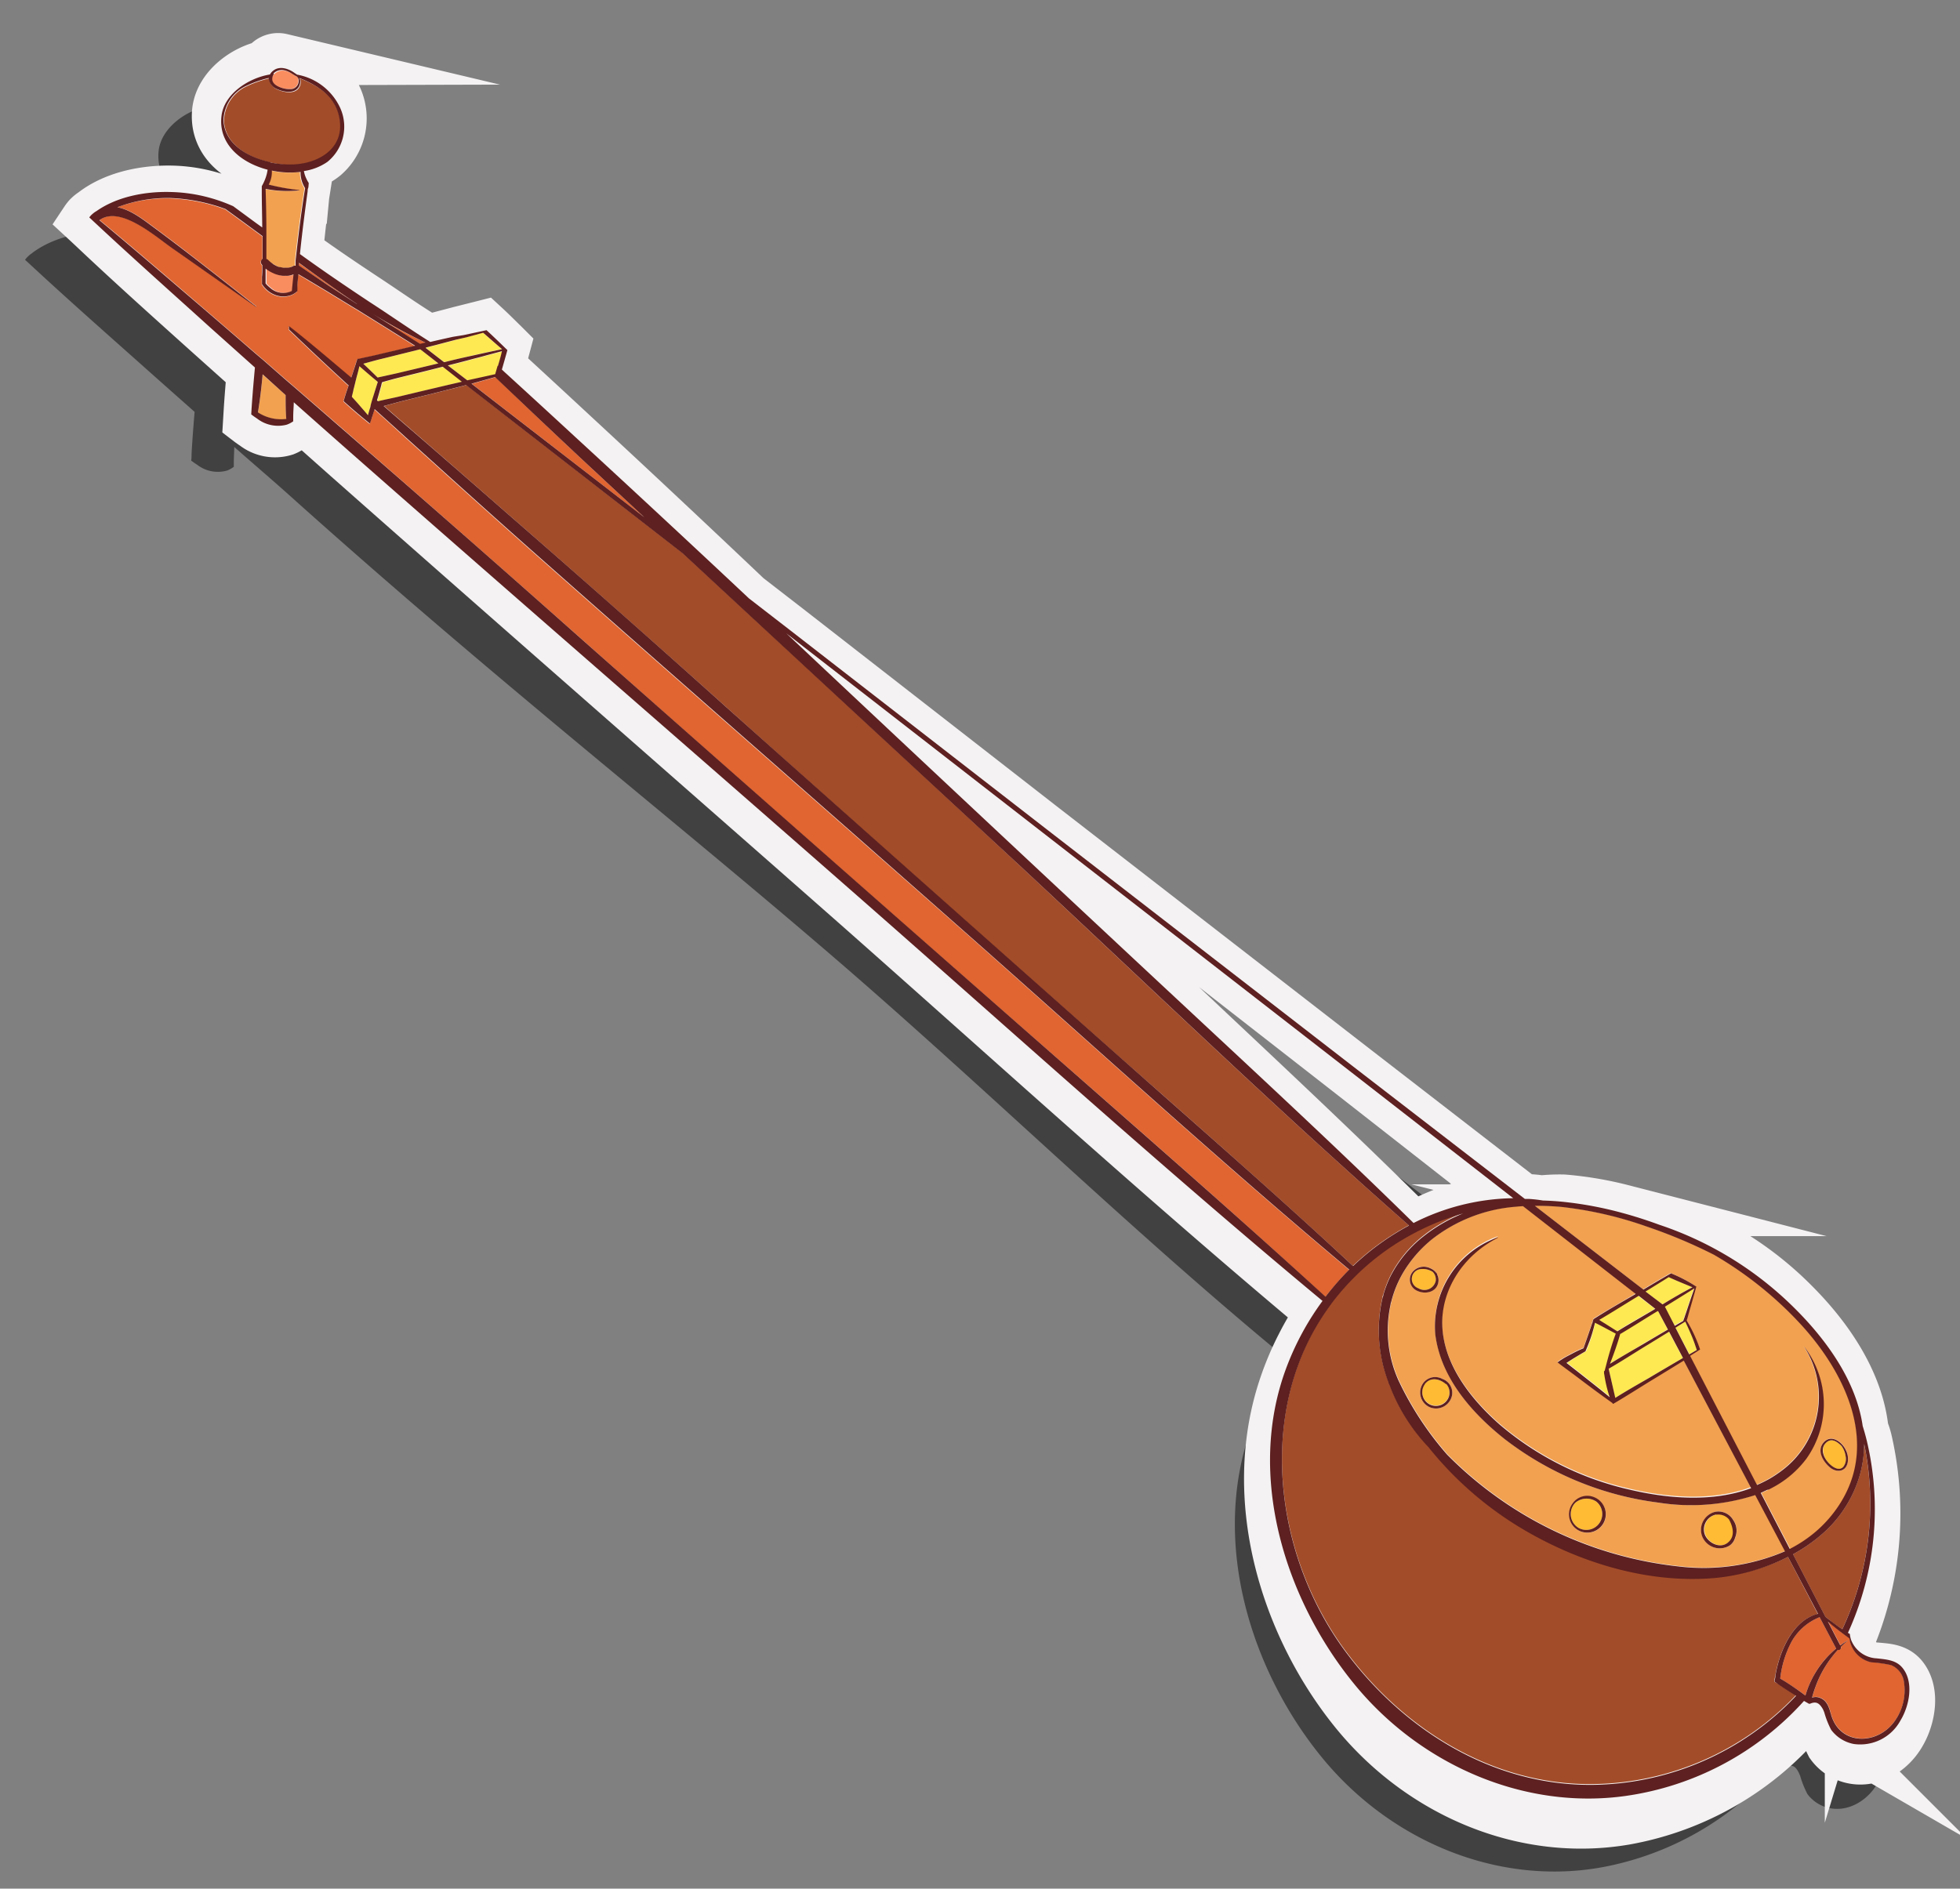 <svg id="Layer_1" data-name="Layer 1" xmlns="http://www.w3.org/2000/svg" width="302.55" height="291.6" viewBox="0 0 302.55 291.6">
  <rect x="0" y="0" width="302.55" height="291.6" fill="#808080" stroke="none"/>
  <defs>
    <style>
      .cls-1 {
        fill: #020202;
        opacity: 0.5;
      }

      .cls-2 {
        fill: #f7f2f0;
        stroke: #f4f2f3;
        stroke-miterlimit: 10;
        stroke-width: 8px;
      }

      .cls-3 {
        fill: #fcd6c5;
      }

      .cls-4 {
        fill: #ffbb34;
      }

      .cls-5 {
        fill: #f2a150;
      }

      .cls-6 {
        fill: #ffe952;
      }

      .cls-7 {
        fill: #fa8d5f;
      }

      .cls-8 {
        fill: #a34c29;
      }

      .cls-9 {
        fill: #e06531;
      }

      .cls-10 {
        fill: #5e2020;
      }
    </style>
  </defs>
  <g>
    <path class="cls-1" d="M290.08,266.73c-1-1.24-2.54-1.28-4-1.42a4.46,4.46,0,0,1-4.05-2.93l.05-.17a.31.31,0,0,0,0-.18,6,6,0,0,0-.32-.75h0l.51.1h0l-.61-.2a49.42,49.42,0,0,0,2.8-30.66,11.74,11.74,0,0,0-1-2.81l.21.05c-1.07-7.25-5.85-13.86-10.88-18.82a53.07,53.07,0,0,0-21.24-12.85c-1.88-.67-3.79-1.26-5.75-1.75a56.15,56.15,0,0,0-9.14-1.57,29.26,29.26,0,0,0-3.42.11l-.14,0a18.65,18.65,0,0,0-2.24-.21h-.61l-27.18-20.74-49-37.49L114.21,103.8l-6.36-4.87Q94.2,86.18,80.41,73.59,75,68.66,69.61,63.75l-.32-.29L68.8,63c.25-.89.5-1.79.73-2.7l.12-.45s0,0,0,0l-.23-.23-.32-.31h0c-.9-.88-1.8-1.75-2.73-2.6h0l-.6.15a1.83,1.83,0,0,0-.25.06l-2.75.67L61.11,58l-3.57.91-.25-.15-.12,0-.78.2-.55-.34L51.65,56,48.91,54.3a79.67,79.67,0,0,0,8,4.21c-3-1.86-5.94-3.87-8.9-5.8-3.72-2.42-7.41-4.9-11-7.48.26-2.82.58-5.63.92-8.44,0-.06,0-.11,0-.16.11-.8.23-1.61.35-2.41h0l-.17-.27h0c0-.23-.09-.48-.12-.68l-.07-.14a4.08,4.08,0,0,1-.34-.94h0a3,3,0,0,1-.06-.32h0a8.48,8.48,0,0,0,3.61-1.6,7.48,7.48,0,0,0,2-8.7,9,9,0,0,0-6.41-5.15l0,.05a.85.85,0,0,1,.1.28,1.36,1.36,0,0,1-1,1.55,4,4,0,0,1-2.29-.4,1.17,1.17,0,0,1-.51-1.93,1.8,1.8,0,0,1,1.36-.59,2.14,2.14,0,0,0-1.91.46,1.85,1.85,0,0,0-.43.58c-3.36.63-7.15,3.35-7.55,6.85-.5,4.53,3.11,7.48,7.3,8.48a6.53,6.53,0,0,1-.42,1.66,5.55,5.55,0,0,1-.24.56c-.07.16-.15.31-.23.46s0,.2,0,.3,0,.39,0,.59c.05,1.92.09,3.83.12,5.74h0l-4.62-3.3h0a25.69,25.69,0,0,0-3.79-1.3,24.28,24.28,0,0,0-5.9-.75c-4.19-.05-8.62,1-11.74,3.35H5a3.59,3.59,0,0,0-.68.54.77.77,0,0,0-.18.18h0a2.24,2.24,0,0,0-.27.34l.27.24.78.72c5.91,5.48,12,10.84,18,16.19q3.55,3.16,7.12,6.32c-.18,2.17-.35,4.34-.47,6.52,0,.34,0,.67-.06,1,.3.23.61.45.93.65a5.2,5.2,0,0,0,4.65.88,4.15,4.15,0,0,0,1-.57c0-.22,0-.44,0-.65,0-.8.06-1.6.07-2.41,2.93,2.59,5.91,5.12,8.82,7.74,30.52,27.38,56.58,47.82,81.42,69.08,24.61,21,47.2,43.36,72.26,64a44.19,44.19,0,0,0-3.12,5.18,43.33,43.33,0,0,0-2.45,5.66c-6.26,17.56.08,37.39,11,50.72,10.49,12.81,26.86,19.67,42.7,17a46.93,46.93,0,0,0,27.87-16l.78.43h0s0,0,0,0a.2.2,0,0,0,.15,0l.06,0a2,2,0,0,1,.61-.2c.64-.07,1.06.39,1.39,1.05.08.17.16.34.23.53A15.08,15.08,0,0,0,279,277a5.68,5.68,0,0,0,3.58,2.2c2.95.52,5.85-1.35,7.29-3.95C291.21,272.84,292,269,290.08,266.73ZM33,46.29l-.53-.44-.06,0-.06,0h0s0,0,.06,0l.06,0,.53.43.13.1Zm1.87.88a1.43,1.43,0,0,1-.28-.07L34.28,47,34,46.91a5.52,5.52,0,0,1-.54-.28l-.25-.17.25.16a5.52,5.52,0,0,0,.54.28l.27.12.28.08.28.06.28,0A1.32,1.32,0,0,1,34.84,47.17Zm.83,0h0l.26-.06A1.1,1.1,0,0,1,35.67,47.17Zm1.14-.4h-.2l.2,0ZM42,49.85c-1.58-1-3.16-2-4.73-3.09,0-.15,0-.3,0-.45,3,2.16,6,4.35,9.14,6.39Zm171.12,147-.18-.17c-10.19-10-20.65-19.68-31.12-29.39Q148,136,114.4,104.49l-.35-.33,39.86,30.67,48.87,37.61,25.89,20A35.61,35.61,0,0,0,213.07,196.8Z"/>
    <path class="cls-2" d="M293.62,259c-1-1.23-2.49-1.26-3.94-1.4a4.35,4.35,0,0,1-4-2.9l0-.18a.31.31,0,0,0,0-.18,6.92,6.92,0,0,0-.31-.74h0l.5.1h0l-.6-.2a50.22,50.22,0,0,0,2.9-30.64,11.73,11.73,0,0,0-.95-2.8c.19,0,.22.06.22,0-1-7.23-5.69-13.82-10.62-18.74a51.24,51.24,0,0,0-20.82-12.74q-2.76-1-5.64-1.72a54.17,54.17,0,0,0-9-1.52,26.78,26.78,0,0,0-3.36.13l-.14,0a18.17,18.17,0,0,0-2.2-.2h-.6l-26.62-20.59-48-37.21L121.49,97.14l-6.24-4.83Q101.89,79.63,88.4,67.13q-5.28-4.9-10.58-9.78l-.31-.28c-.16-.15-.31-.3-.48-.44.25-.9.5-1.8.73-2.71l.12-.45s0,0,0,0l-.22-.22-.32-.31h0c-.88-.87-1.76-1.74-2.67-2.58h0l-.59.15-.24.06-2.71.68-1.63.43c-1.18.31-2.35.61-3.52.93-.08,0-.16-.09-.24-.15l-.13,0-.76.21-.54-.34L60.2,49.72,57.51,48a75.12,75.12,0,0,0,7.88,4.17c-3-1.84-5.82-3.83-8.72-5.75C53,44,49.4,41.57,45.86,39c.27-2.81.59-5.62.94-8.44a.77.77,0,0,0,0-.15L47.18,28h0L47,27.73h0c0-.23-.08-.48-.11-.67a1,1,0,0,1-.07-.15A4.48,4.48,0,0,1,46.5,26h0l-.06-.32h0A8.43,8.43,0,0,0,50,24a7.59,7.59,0,0,0,2-8.69,8.81,8.81,0,0,0-6.28-5.12l0,.05a1.15,1.15,0,0,1,.09.28,1.37,1.37,0,0,1-1,1.55,3.72,3.72,0,0,1-2.24-.39,1.22,1.22,0,0,1-.8-1.34,1.25,1.25,0,0,1,.3-.58,1.81,1.81,0,0,1,1.34-.6,2.09,2.09,0,0,0-1.88.48,1.82,1.82,0,0,0-.42.57c-3.31.65-7,3.38-7.45,6.88-.52,4.52,3,7.45,7.13,8.43a6.71,6.71,0,0,1-.42,1.67c-.07.18-.15.38-.24.56s-.15.3-.23.46,0,.19,0,.29,0,.4,0,.6c0,1.91.07,3.82.08,5.73h0l-4.53-3.27s0,0,0,0a23.7,23.7,0,0,0-3.72-1.28A23.37,23.37,0,0,0,26,29.56c-4.13,0-8.49,1-11.56,3.4h0a4,4,0,0,0-.68.54,1.45,1.45,0,0,0-.17.18s0,0,0,0h0c-.09.11-.18.22-.26.34l.26.24.77.72C20.14,40.45,26.07,45.77,32,51.1l7,6.27c-.19,2.17-.37,4.34-.5,6.52l-.06,1c.3.23.61.45.92.65a5,5,0,0,0,4.56.85,4,4,0,0,0,1-.57c0-.22,0-.43,0-.65,0-.8.06-1.6.09-2.41q4.29,3.85,8.62,7.69c26.09,23.08,52.32,46,78.43,69,23.92,21.13,47.5,42.65,72,63.15a43.18,43.18,0,0,0-3.09,5.18,45.31,45.31,0,0,0-2.44,5.66c-6.23,17.58-.1,37.34,10.58,50.61,10.25,12.74,26.32,19.52,41.9,16.77a46.53,46.53,0,0,0,27.48-16.08l.76.44h0l0,0a.16.16,0,0,0,.15,0l.06,0a1.84,1.84,0,0,1,.6-.2c.63-.07,1,.38,1.36,1,.08.17.15.34.22.53a14.76,14.76,0,0,0,1.07,2.76,5.45,5.45,0,0,0,3.5,2.18c2.9.51,5.76-1.38,7.18-4C294.71,265.14,295.45,261.29,293.62,259ZM41.88,40.09l-.52-.44,0,0-.06,0h0l.06,0,.06,0,.51.43.13.09Zm1.84.87a2.8,2.8,0,0,1-.28-.06l-.27-.09-.27-.11c-.18-.07-.35-.19-.53-.27l-.24-.17.24.16c.18.09.35.21.53.28l.27.11.27.08a1.4,1.4,0,0,0,.28.06L44,41Zm.81,0h-.07l.07,0,.26-.05Zm1.12-.41-.19,0h0l.2,0Zm5,3.06c-1.54-1-3.1-2-4.63-3.07l0-.45c3,2.15,5.92,4.31,8.95,6.34Zm167.55,146-.17-.17c-10-9.94-20.22-19.57-30.47-29.21q-33-31.09-65.94-62.36l-.34-.32,39,30.44,47.88,37.33,25.35,19.84A34.64,34.64,0,0,0,218.24,189.57Z"/>
    <g>
      <path class="cls-3" d="M37.9,39.35l-.53-.44-.06,0-.06,0h0s0,0,.06,0l.06,0,.53.44.12.09A.94.94,0,0,1,37.9,39.35Zm1.85.9a1.64,1.64,0,0,1-.28-.07l-.27-.08L38.93,40a4,4,0,0,1-.54-.29l-.25-.17.25.17a5.52,5.52,0,0,0,.54.28l.27.12.28.09a1.27,1.27,0,0,0,.28.06,1.17,1.17,0,0,0,.27,0Zm.83,0h0l.27-.05Zm1.14-.36h0ZM46.83,43c-1.56-1-3.14-2.07-4.69-3.12l0-.44c3,2.18,6,4.37,9.07,6.43Z"/>
      <g>
        <path class="cls-4" d="M221.15,196.37a2.82,2.82,0,0,0-2.09-.38,1.53,1.53,0,0,0-.11,2.92,1.79,1.79,0,0,0,2.67-1.13A1.65,1.65,0,0,0,221.15,196.37Z"/>
        <path class="cls-4" d="M223.25,213.66a.11.11,0,0,1-.08,0c-1-.79-2.36-1.07-3.22,0a2.11,2.11,0,1,0,3.72,1.87A2,2,0,0,0,223.25,213.66Z"/>
        <path class="cls-4" d="M246.41,231.84a2.71,2.71,0,0,0-3.22.16,2.5,2.5,0,0,0,.47,3.9,2.46,2.46,0,0,0,2.75-4.06Z"/>
        <path class="cls-4" d="M284.88,224.77a3.45,3.45,0,0,0-.62-1.52c-.7-.69-1.59-1.31-2.43-.45s-.26,2.38.53,3.17c.52.54,1.49,1.21,2.16.52A2,2,0,0,0,284.88,224.77Z"/>
        <path class="cls-4" d="M264.91,233.84a2.35,2.35,0,0,0-1.68,3.07c.48,1.3,2.28,2.25,3.51,1.27s.86-2.44.22-3.61A2.15,2.15,0,0,0,264.91,233.84Z"/>
      </g>
      <g>
        <path class="cls-5" d="M278.06,204.5a57.43,57.43,0,0,0-13.46-10.8,79,79,0,0,0-10.33-4.34,59,59,0,0,0-12.84-3,41.12,41.12,0,0,0-4.57-.22l16.75,12.93c1.19-.71,2.38-1.42,3.57-2.11l.69-.4.36.15a22.77,22.77,0,0,1,3.35,1.77l0,0a1.37,1.37,0,0,1,.2.13v0a2.5,2.5,0,0,0-.07.26c-.28,1-.56,2-.85,3-.16.53-.3,1.08-.46,1.63,0,.13-.07.25-.1.37h0a22,22,0,0,1,2,4.27l.06.18-.43.28-1.11.7,10.33,19.94c.32-.14.63-.28.93-.43l.3-.15.11-.06.42-.22a18.75,18.75,0,0,0,2.34-1.57,14.22,14.22,0,0,0,3.12-19s0,0,0,0a14.52,14.52,0,0,1,.38,17.4,15.72,15.72,0,0,1-5.3,4.48l-.29.15L273,230l-.11.05-1,.47,4.48,8.65a20.62,20.62,0,0,0,4-2.66,19.3,19.3,0,0,0,4.1-4.9C289.9,222.22,284.61,211.66,278.06,204.5Zm4.23,21.9c-1-.93-1.86-2.67-.68-3.83s2.83.14,3.35,1.33c0,0,0,0,0,0a3,3,0,0,1,.27,1.83C284.92,227.44,283.33,227.37,282.29,226.4Z"/>
        <path class="cls-5" d="M256,232a48.85,48.85,0,0,1-23.73-9.83c-5.51-4.38-9.91-9.79-10.7-16.18a14.58,14.58,0,0,1,9.57-15.09c.06,0,.11,0,0,.07-5.53,2.84-8.68,8.19-8.55,13.39.15,5.9,4.13,11.27,8.87,15.44a46.78,46.78,0,0,0,19.89,10c6.09,1.46,13,2,18.92-.19L259.9,210q-2.43,1.53-4.9,3c-1.85,1.13-3.7,2.32-5.59,3.44h0a0,0,0,0,0,0,0l-.4.23-.07,0-.05-.12-.36-.26c-1.84-1.28-3.63-2.63-5.41-4l-2-1.48-.71-.54c.22-.17.46-.33.7-.48.48-.3,1-.56,1.45-.81a20.17,20.17,0,0,1,1.87-.89c.43-1.26.88-2.51,1.3-3.77,0-.11.07-.23.11-.35l.12-.37.32-.21.09-.05c2-1.22,4-2.35,5.92-3.52l.19-.12-17.36-13.52c-.41,0-.81.05-1.22.09a23.91,23.91,0,0,0-13,5.17l-.38.33a19.2,19.2,0,0,0-3,3.32,16.93,16.93,0,0,0-2.72,5.86c0,.14-.06.27-.1.41a18.8,18.8,0,0,0,1.26,11.8,49.45,49.45,0,0,0,7.46,11.36,59.29,59.29,0,0,0,35.77,17.28,32,32,0,0,0,16.39-2.34l-4.59-8.68A32.27,32.27,0,0,1,256,232ZM218.81,199.3a1.88,1.88,0,0,1-.7-3,2.23,2.23,0,0,1,2.69-.49,2.17,2.17,0,0,1,.78.55,2.26,2.26,0,0,1,.25.29s0,.05,0,.07a1.89,1.89,0,0,1,.2,1.17C221.81,199.46,220.08,199.88,218.81,199.3Zm1.84,17.95a2.49,2.49,0,0,1-.94-3.73,2.3,2.3,0,0,1,2.95-.61,2.27,2.27,0,0,1,1.49,2.47A2.52,2.52,0,0,1,220.65,217.25Zm23.09,19.08a2.82,2.82,0,0,1-1-4.11,2.75,2.75,0,0,1,3.34-1,2.83,2.83,0,0,1,1.75,3.17A2.86,2.86,0,0,1,243.74,236.33Zm24.11,1.09a2.15,2.15,0,0,1-.83,1.2,2.92,2.92,0,0,1-4.29-1.52,2.87,2.87,0,0,1,1.95-3.65,2.62,2.62,0,0,1,2.9,1.28A2.8,2.8,0,0,1,267.85,237.42Z"/>
      </g>
      <g>
        <path class="cls-6" d="M261.19,206.35c-.3-.72-.62-1.43-.95-2.13a1.14,1.14,0,0,0-.1-.19l-.5.31-1,.63,2.13,4.12,1.17-.68C261.7,207.72,261.47,207,261.19,206.35Z"/>
        <path class="cls-6" d="M259.78,203.91c.05-.13.08-.25.12-.36s.05-.15.08-.22c.18-.52.36-1,.52-1.54q.48-1.46,1-2.91-2.26,1.44-4.55,2.83l0,0,1.51,2.92Z"/>
        <path class="cls-6" d="M261.21,198.72c-1.22-.51-2.46-1-3.66-1.56-1.19.75-2.38,1.48-3.58,2.22l2.64,2Q258.9,200,261.21,198.72Z"/>
        <path class="cls-6" d="M247.67,211.92l0-.22.1-.06c.06-.24.12-.49.19-.73l.15-.59h0c.35-1.32.74-2.64,1.19-3.92l.18-.5-.21-.11-1.88-1c-.37-.2-.76-.39-1.15-.59a22.93,22.93,0,0,1-1.09,3.69c-.1.24-.2.49-.31.73l-.67.39-1,.6c-.41.25-.83.52-1.26.8l2.12,1.66,1,.79.19.15c1.13.89,2.26,1.78,3.37,2.7a19.73,19.73,0,0,1-.81-3.33C247.72,212.24,247.69,212.08,247.67,211.92Z"/>
        <path class="cls-6" d="M249.59,205.54l0,0,.66-.41c1.57-1,3.17-1.86,4.74-2.79l.46-.28-2.61-2-.1.06c-2,1.21-4,2.49-6,3.66.29.19.58.38.87.55Z"/>
        <path class="cls-6" d="M255.86,202.38l-.37.22c-1.78,1.08-3.55,2.22-5.35,3.29l-.07,0-.07.25c-.43,1.48-1,2.95-1.52,4.39,1.71-1,3.47-2,5.18-3.07,1.26-.75,2.51-1.49,3.77-2.22l-1.5-2.85Z"/>
        <path class="cls-6" d="M254.14,207.74c-1.94,1.18-3.86,2.42-5.83,3.57.34,1.51.69,3,1,4.52,1.73-1.06,3.5-2.06,5.23-3.09s3.48-2.06,5.22-3.07l-2.14-4.06C256.45,206.32,255.3,207,254.14,207.74Z"/>
        <path class="cls-6" d="M58.23,59.25l.09-.28-.35-.3-.29-.24c-.74-.62-1.47-1.25-2.2-1.89-.11.46-.23.92-.35,1.38s-.17.69-.26,1l-.09.38c0,.18-.08.35-.13.53s-.06.28-.1.43l-.24,1,.35.39c.34.37.67.74,1,1.13l.47.54c.23.26.45.53.67.79.08-.31.17-.62.26-.93,0-.16.09-.32.13-.49s.09-.31.13-.47.18-.62.28-.92C57.8,60.61,58,59.93,58.23,59.25Z"/>
        <path class="cls-6" d="M75.12,54.91c-.57.16-1.13.31-1.7.45-1.41.38-2.81.75-4.23,1.1l3,2.3,3.91-.86.4-.09c.12-.43.25-.87.38-1.31.22-.75.45-1.49.68-2.24Z"/>
        <path class="cls-6" d="M68.65,55.88c1.42-.34,2.86-.66,4.29-1l1.75-.39,2.78-.6h0c-1-.83-2-1.67-2.92-2.53l-2.58.7-1.59.42-3.2.84-.32.08-1,.26-.2,0,2.83,2.19Z"/>
        <path class="cls-6" d="M67.67,56.11l-2.4-1.87-.41-.31L60,55.14l-.44.11-.7.17c-.92.22-1.84.49-2.77.74.75.7,1.48,1.41,2.21,2.13l.26-.06.7-.15,2.07-.46Z"/>
        <path class="cls-6" d="M68.38,56.66c-2.19.56-4.38,1.1-6.58,1.64-.91.22-1.83.48-2.76.74h0c0,.13-.07.26-.1.39-.22.8-.44,1.6-.68,2.39a.93.93,0,0,1,.15.13c1.21-.29,2.44-.52,3.62-.81,2.44-.59,4.88-1.16,7.33-1.74l2-.46-2.54-2Z"/>
      </g>
      <g>
        <path class="cls-7" d="M42.78,13.27a3.94,3.94,0,0,0,2.25.45,1.29,1.29,0,0,0,1-1.47A1,1,0,0,0,46,12l-.05-.09a8.61,8.61,0,0,1-.83-.49,3.64,3.64,0,0,0-1.13-.48,1.8,1.8,0,0,0-1.65.5A1.15,1.15,0,0,0,42,12C41.89,12.42,42.09,12.91,42.78,13.27Z"/>
        <path class="cls-8" d="M46.52,25.34l.38-.06c3.21-.61,6.06-2.69,5.64-6.45s-3.18-5.5-6.23-6.71a1.57,1.57,0,0,1-.06,1.27c-.64,1.25-2.4.89-3.43.43a2,2,0,0,1-1.26-1.71,17.32,17.32,0,0,0-3.71,1.33,6,6,0,0,0-3.27,5.3c.24,3.49,3.51,5.43,6.75,6.25l.43.1a15.39,15.39,0,0,0,2.57.36A10.76,10.76,0,0,0,46.52,25.34Z"/>
        <path class="cls-5" d="M42,40.64l.24.17c.18.09.35.21.53.28l.27.11.27.09.28.06a1.26,1.26,0,0,0,.27,0,2.62,2.62,0,0,0,.28,0,2.28,2.28,0,0,0,.26,0,3,3,0,0,0,.52-.13l.23-.11.11-.06.07,0h.2c0-.16,0-.32,0-.47l0-.35.15-1.33c.37-3.29.79-6.56,1.32-9.83a4.45,4.45,0,0,1-.7-2.51,13.59,13.59,0,0,1-4.44-.2,4.09,4.09,0,0,1-.48,2.16,32.62,32.62,0,0,0,4.72.84s0,.05,0,.05a17.11,17.11,0,0,1-5.2-.23h0c.09,2.12.13,4.24.14,6.36v1c0,.14,0,.28,0,.43,0,1,0,2,0,3l.12.08.52.43Z"/>
        <path class="cls-7" d="M45.39,42.38h0a3.16,3.16,0,0,1-.79.2,2.83,2.83,0,0,1-.41,0,2.67,2.67,0,0,1-.4,0,2.63,2.63,0,0,1-.39-.06,2.33,2.33,0,0,1-.38-.08l-.38-.12-.35-.15a6,6,0,0,1-.66-.35l-.32-.22-.17-.12,0,2.29a5,5,0,0,0,.7.67,3,3,0,0,0,3.35.48C45.21,44.1,45.3,43.24,45.39,42.38Z"/>
        <path class="cls-5" d="M44.09,61l-3.55-3.16c-.17,2-.4,3.93-.72,5.88a6.48,6.48,0,0,0,4.37,1C44.12,63.41,44.09,62.18,44.09,61Z"/>
      </g>
      <g>
        <path class="cls-9" d="M50.77,44.11l4.36,2.83c-3-2-6-4.19-9-6.33,0,.14,0,.29,0,.43Z"/>
        <path class="cls-9" d="M64.39,52.84l.54.34.76-.18.21,0a81.69,81.69,0,0,1-8.31-4.42l2.69,1.71Z"/>
        <path class="cls-9" d="M91.5,72.47C86.62,67.93,81.78,63.33,77,58.73l-.49-.47-.11,0-3.57,1,26.7,20.67Z"/>
        <path class="cls-8" d="M105.42,85.43,72,59.45l-.48.13-2,.51c-2.34.59-4.67,1.17-7,1.74-1.07.26-2.15.58-3.24.86l2.24,1.94Q70,72,78.52,79.47q16.91,14.76,33.62,29.74,33.49,30.08,67.3,59.82c9.88,8.73,19.75,17.45,29.39,26.42l0,0a39.25,39.25,0,0,1,8.64-6.26c-20.4-17.93-40-36.82-59.83-55.33Q131.59,109.62,105.42,85.43Z"/>
        <path class="cls-9" d="M81.29,84.39c-6.24-5.54-12.42-11.13-18.61-16.72-1.62-1.48-3.26-3-4.89-4.43-.11.36-.23.72-.35,1.08,0,.14-.09.27-.13.41s-.16.49-.25.74l-.5-.41c-.91-.74-1.81-1.5-2.68-2.27h0L53,62c.15-.54.32-1.09.5-1.62l.28-.81c-2.77-2.54-5.52-5.1-8.22-7.7l-1-.95c0-.17,0-.35,0-.52l1,.77c2.13,1.72,4.24,3.48,6.34,5.26l.57.48,1.71,1.45c.07-.22.15-.43.22-.65.13-.41.27-.82.4-1.22.05-.15.09-.3.14-.44s.13-.39.19-.59l.16,0,.51-.11h0c.86-.19,1.73-.36,2.57-.57l1.48-.35.35-.08,3.85-.91-4.13-2.58c-1.6-1-3.21-2-4.82-3l-.39-.23-4.44-2.71c-1.42-.84-2.83-1.7-4.25-2.53-.05.68-.11,1.37-.15,2,0,.21,0,.41,0,.61a2.88,2.88,0,0,1-.76.53,3.42,3.42,0,0,1-2.07.24,4,4,0,0,1-1.93-1,4.78,4.78,0,0,1-.71-.84v0c0-.37,0-.74,0-1.12,0-.6.05-1.21.06-1.82h0a.61.61,0,0,1-.08-.87.58.58,0,0,1,.12-.1c0-1.17,0-2.33,0-3.5-1.91-1.4-3.81-2.8-5.73-4.19h0a27.59,27.59,0,0,0-8.62-1.7A21.91,21.91,0,0,0,18.11,32c1.9.31,3.66,1.62,5.14,2.7,5.52,4.06,10.91,8.34,16.3,12.58.05,0,0,.1,0,.07-4.32-3-8.55-6-12.85-9-2.58-1.79-8.12-6.75-11.32-4.38,5.25,4.34,10.41,8.79,15.55,13.21q4.32,3.72,8.63,7.45l1.18,1,3.42,3,1.28,1.1,5.25,4.56,1.65,1.44.15.13Q71.11,82.11,89.59,98.51q38.84,34.51,78,68.74c12.44,10.92,24.87,21.82,37,33a41.91,41.91,0,0,1,3.66-4.19c-20.19-16.91-39.62-34.72-59.35-52.15C126.39,124.05,103.77,104.3,81.29,84.39Z"/>
        <path class="cls-9" d="M293.92,259.67a3.26,3.26,0,0,0-2-2.61,19.6,19.6,0,0,0-3.06-.43,4.35,4.35,0,0,1-3.36-3.69h0c-.14-.1-.28-.19-.41-.3-.31-.22-.6-.44-.88-.66l-.43-.32c-.55-.43-1.09-.87-1.61-1.33l1.92,3.7.49-.36.7-.44a0,0,0,0,1,0,0c-.32.27-.62.55-.91.83l-.19.19a.39.39,0,0,1-.18.45.39.39,0,0,1-.28,0c-.32.35-.62.71-.9,1.07l-.13.17a16.73,16.73,0,0,0-2.44,4.51h0c-.2.53-.37,1.08-.52,1.64a1.65,1.65,0,0,1,1.14,0c1.14.36,1.49,1.47,1.76,2.5,0,.06,0,.11.05.16a1.39,1.39,0,0,0,.06.19c1.49,4.59,7.19,4.45,9.79.71A8.2,8.2,0,0,0,293.92,259.67Z"/>
        <path class="cls-9" d="M282.48,255.39l.16-.15c.26-.25.52-.49.79-.72l-2.55-4.84-.2.08a8.61,8.61,0,0,0-4.05,3.56,15.73,15.73,0,0,0-1.83,5.84c1,.62,2.05,1.3,3.05,2l.84.62a14.18,14.18,0,0,1,1.44-3.35,14.61,14.61,0,0,1,1.62-2.27C282,255.9,282.23,255.64,282.48,255.39Z"/>
      </g>
      <g>
        <path class="cls-8" d="M287.75,222.94a17.77,17.77,0,0,1-.83,5.33,19.06,19.06,0,0,1-6.06,8.92,24.54,24.54,0,0,1-4.09,2.78l5,9.66.56.45c.66.52,1.34,1,2.05,1.47A45.71,45.71,0,0,0,287.75,222.94Z"/>
        <path class="cls-8" d="M273.89,259.66c0-.31.09-.62.14-.94.69-4,2.8-8.51,6.47-9.5l.12,0L276,240.38a31.55,31.55,0,0,1-11.16,3.13c-9.83.89-19.89-2-28.43-6.76a53.88,53.88,0,0,1-15.93-13.45,28.46,28.46,0,0,1-5.36-8c-.21-.48-.41-1-.59-1.46l-.21-.44s0-.06,0-.08a22.27,22.27,0,0,1-.92-13c0-.17.09-.35.14-.52a16.77,16.77,0,0,1,1.17-3,18.68,18.68,0,0,1,4.86-5.9l.46-.36a24.85,24.85,0,0,1,5.82-3.31,38.57,38.57,0,0,0-6.59,2.56c-.2.09-.41.2-.61.31a38.17,38.17,0,0,0-8.78,6.2c-.2.18-.39.37-.58.56a38.46,38.46,0,0,0-3.71,4.23l-.36.5a38,38,0,0,0-2.93,4.75c-7.87,15.28-4.6,34.85,5.18,48.24,9.17,12.54,23.05,21,38.26,20.88a43.92,43.92,0,0,0,31.49-13.72q-1.34-.8-2.61-1.68Z"/>
      </g>
      <g>
        <path class="cls-10" d="M282.29,226.4c1,1,2.63,1,2.93-.63a3,3,0,0,0-.27-1.83s0,0,0,0c-.52-1.19-2.15-2.52-3.35-1.33S281.28,225.47,282.29,226.4Zm-.46-3.6c.84-.86,1.73-.24,2.43.45a3.45,3.45,0,0,1,.62,1.52,2,2,0,0,1-.36,1.72c-.67.69-1.64,0-2.16-.52C281.57,225.18,280.88,223.76,281.83,222.8Z"/>
        <path class="cls-10" d="M267,238.62a2.15,2.15,0,0,0,.83-1.2,2.8,2.8,0,0,0-.27-2.69,2.62,2.62,0,0,0-2.9-1.28,2.87,2.87,0,0,0-1.95,3.65A2.92,2.92,0,0,0,267,238.62Zm.73-2.75a.13.13,0,0,1,0,.06s0,0,0-.06Zm-2.84-2a2.15,2.15,0,0,1,2,.73c.64,1.17,1,2.66-.22,3.61s-3,0-3.51-1.27A2.35,2.35,0,0,1,264.91,233.84Z"/>
        <path class="cls-10" d="M243.74,236.33a2.86,2.86,0,0,0,4.08-2,2.83,2.83,0,0,0-1.75-3.17,2.75,2.75,0,0,0-3.34,1A2.82,2.82,0,0,0,243.74,236.33Zm-.55-4.33a2.71,2.71,0,0,1,3.22-.16,2.46,2.46,0,0,1-2.75,4.06A2.5,2.5,0,0,1,243.19,232Z"/>
        <path class="cls-10" d="M293.66,257.5c-1-1.21-2.49-1.28-3.94-1.45a4.46,4.46,0,0,1-4-2.9h0l-.06-.21a6.45,6.45,0,0,1-.12-.66h0l-.15-.09h0l-.14-.08a45.88,45.88,0,0,0,3-29.29q-.31-1.34-.72-2.64h0v0c-1-7-5.67-13.41-10.59-18.27a53.62,53.62,0,0,0-20.81-12.81c-1.85-.68-3.73-1.29-5.65-1.81a56.91,56.91,0,0,0-9-1.71c-1.1-.12-2.21-.19-3.3-.22h0a20.57,20.57,0,0,0-2.2-.25c-.2,0-.4,0-.6,0l-26.59-20.51-47.91-37.09L121.84,97.21l-6.23-4.82Q102.28,79.87,88.8,67.47q-5.26-4.86-10.55-9.69l-.31-.28-.47-.44c.25-.86.49-1.71.73-2.57l.12-.44a.09.09,0,0,1,0,0l-.22-.21-.32-.31h0c-.8-.78-1.6-1.55-2.42-2.31l-.26-.24-.6.13-.24.05-2.71.58L69.93,52c-1.17.26-2.35.52-3.52.8l-.31-.2c-3-1.9-6-4-9-5.94-3.64-2.41-7.26-4.87-10.8-7.43.33-3.24.75-6.48,1.19-9.72,0-.15,0-.3.07-.45s.07-.53.1-.8a4.82,4.82,0,0,1-.35-.63,4.48,4.48,0,0,1-.4-1.22A8.55,8.55,0,0,0,50.53,25a7,7,0,0,0,2-8.3,9.09,9.09,0,0,0-6.69-5.18,1.21,1.21,0,0,0-.3-.2c-1-.77-2.46-1.21-3.44-.35a1.7,1.7,0,0,0-.43.53c-3.31.54-7.07,3-7.48,6.4-.53,4.33,3,7.24,7.12,8.3a6.28,6.28,0,0,1-.43,1.58q-.11.27-.24.54l-.23.43c0,.1,0,.19,0,.29s0,.38,0,.57c0,1.83.06,3.67.07,5.51l-1-.72L36,31.84h0a25.4,25.4,0,0,0-3.72-1.33,24.49,24.49,0,0,0-5.8-.86c-4.13-.14-8.49.76-11.58,2.94h0a3.3,3.3,0,0,0-.67.49,1,1,0,0,0-.18.17h0a2.69,2.69,0,0,0-.27.32l.27.25.75.7c5.78,5.39,11.71,10.67,17.6,16l6.95,6.22c-.19,2.07-.37,4.16-.51,6.24l-.06,1c.29.23.6.45.91.65a5.28,5.28,0,0,0,4.57.94,4,4,0,0,0,1-.52c0-.21,0-.42,0-.63,0-.77.07-1.53.09-2.31q4.31,3.83,8.62,7.63c26,22.89,52.23,45.63,78.29,68.5,23.87,20.94,47.4,42.27,71.89,62.62l0,0a42.56,42.56,0,0,0-5.56,10.25c-6.29,16.71-.2,35.86,10.45,48.9,10.22,12.52,26.29,19.48,41.89,17.28a45.63,45.63,0,0,0,27.54-14.67h0l.75.43h0l0,0a.14.14,0,0,0,.14,0l.06,0a1.72,1.72,0,0,1,.6-.17c.63-.06,1,.39,1.36,1,.08.16.15.33.22.51a13.82,13.82,0,0,0,1.06,2.69,5.67,5.67,0,0,0,3.5,2.19,7.07,7.07,0,0,0,7.2-3.63C294.73,263.39,295.48,259.71,293.66,257.5Zm-9.27-5.95c-.71-.46-1.39-1-2.05-1.47l-.56-.45-5-9.66a24.54,24.54,0,0,0,4.09-2.78,19.06,19.06,0,0,0,6.06-8.92,17.77,17.77,0,0,0,.83-5.33A45.71,45.71,0,0,1,284.39,251.55Zm-43-65.16a59,59,0,0,1,12.84,3,79,79,0,0,1,10.33,4.34,57.43,57.43,0,0,1,13.46,10.8c6.55,7.16,11.84,17.72,6.35,27.06a19.3,19.3,0,0,1-4.1,4.9,20.62,20.62,0,0,1-4,2.66l-4.48-8.65,1-.47L273,230l.23-.12.29-.15a15.72,15.72,0,0,0,5.3-4.48,14.52,14.52,0,0,0-.38-17.4s0,0,0,0a14.22,14.22,0,0,1-3.12,19,18.75,18.75,0,0,1-2.34,1.57l-.42.22-.11.06-.3.15c-.3.15-.61.29-.93.43l-10.33-19.94,1.11-.7.43-.28-.06-.18a22,22,0,0,0-2-4.27h0c0-.12.07-.24.1-.37.16-.55.3-1.1.46-1.63.29-1,.57-2,.85-3a2.5,2.5,0,0,1,.07-.26v0a1.37,1.37,0,0,0-.2-.13l0,0a22.77,22.77,0,0,0-3.35-1.77l-.36-.15-.69.4c-1.19.69-2.38,1.4-3.57,2.11l-16.75-12.93A41.12,41.12,0,0,1,241.43,186.39Zm4.78,17.82c.39.2.78.39,1.15.59l1.88,1,.21.11-.18.5c-.45,1.28-.84,2.6-1.19,3.92h0l-.15.59c-.07.24-.13.49-.19.73l-.1.06,0,.22c0,.16.05.32.07.47a19.73,19.73,0,0,0,.81,3.33c-1.11-.92-2.24-1.81-3.37-2.7l-.19-.15-1-.79-2.12-1.66c.43-.28.85-.55,1.26-.8l1-.6.67-.39c.11-.24.21-.49.31-.73A22.93,22.93,0,0,0,246.21,204.21ZM257,201.75l0,0q2.28-1.4,4.55-2.83-.51,1.45-1,2.91c-.16.51-.34,1-.52,1.54,0,.07-.05.14-.08.22s-.07.23-.12.36l-1.31.76Zm.47,3.53c-1.26.73-2.51,1.47-3.77,2.22-1.71,1-3.47,2-5.18,3.07.56-1.44,1.09-2.91,1.52-4.39l.07-.25.07,0c1.8-1.07,3.57-2.21,5.35-3.29l.37-.22.07.05Zm-.82-3.87-2.64-2c1.2-.74,2.39-1.47,3.58-2.22,1.2.56,2.44,1.05,3.66,1.56Q258.9,200,256.61,201.41Zm-1.13.67-.46.28c-1.57.93-3.17,1.84-4.74,2.79l-.66.41,0,0-1.93-1.22c-.29-.17-.58-.36-.87-.55,2-1.17,4-2.45,6-3.66l.1-.06Zm-7.17,9.23c2-1.15,3.89-2.39,5.83-3.57,1.16-.7,2.31-1.42,3.47-2.13l2.14,4.06q-2.61,1.52-5.22,3.07c-1.73,1-3.5,2-5.23,3.09C249,214.32,248.65,212.82,248.31,211.31ZM258.63,205l1-.63.5-.31a1.14,1.14,0,0,1,.1.19c.33.7.65,1.41.95,2.13s.51,1.37.74,2.06l-1.17.68Zm-23.5-18.74,17.36,13.52-.19.12c-2,1.17-4,2.3-5.92,3.52l-.09.05-.32.21-.12.37c0,.12-.07.24-.11.35-.42,1.26-.87,2.51-1.3,3.77a20.17,20.17,0,0,0-1.87.89c-.47.25-1,.51-1.45.81-.24.15-.48.31-.7.48l.71.54,2,1.48c1.78,1.35,3.57,2.7,5.41,4l.36.26.05.12.07,0,.4-.23a0,0,0,0,1,0,0h0c1.89-1.12,3.74-2.31,5.59-3.44q2.47-1.5,4.9-3l10.4,19.69c-5.9,2.2-12.83,1.65-18.92.19a46.78,46.78,0,0,1-19.89-10c-4.74-4.17-8.72-9.54-8.87-15.44-.13-5.2,3-10.55,8.55-13.39.06,0,0-.1,0-.07A14.58,14.58,0,0,0,221.55,206c.79,6.39,5.19,11.8,10.7,16.18A48.85,48.85,0,0,0,256,232a32.27,32.27,0,0,0,14.94-1.16l4.59,8.68a32,32,0,0,1-16.39,2.34,59.29,59.29,0,0,1-35.77-17.28,49.45,49.45,0,0,1-7.46-11.36,18.8,18.8,0,0,1-1.26-11.8c0-.14.07-.27.1-.41a16.93,16.93,0,0,1,2.72-5.86,19.2,19.2,0,0,1,3-3.32l.38-.33a23.91,23.91,0,0,1,13-5.17C234.32,186.28,234.72,186.25,235.13,186.23ZM160.4,128.12l47.84,37.16L233.59,185a35.06,35.06,0,0,0-15.39,3.83l-.17-.17c-10-9.82-20.2-19.34-30.44-28.88q-33-30.75-65.88-61.68l-.34-.32Zm-2.73,5.77c19.87,18.51,39.43,37.4,59.83,55.33a39.25,39.25,0,0,0-8.64,6.26l0,0c-9.64-9-19.51-17.69-29.39-26.42q-33.72-29.84-67.3-59.82-16.69-15-33.62-29.74Q70,72,61.46,64.63l-2.24-1.94c1.09-.28,2.17-.6,3.24-.86,2.34-.57,4.67-1.15,7-1.74l2-.51.48-.13,33.45,26Q131.54,109.68,157.67,133.89ZM57.19,62.69c0,.17-.09.33-.13.49-.09.31-.18.62-.26.93-.22-.26-.44-.53-.67-.79l-.47-.54c-.33-.39-.66-.76-1-1.13l-.35-.39.24-1c0-.15.07-.29.1-.43s.09-.35.13-.53l.09-.38c.09-.34.17-.69.26-1s.24-.92.35-1.38c.73.64,1.46,1.27,2.2,1.89l.29.24.35.3-.09.28c-.22.68-.43,1.36-.63,2-.1.3-.19.61-.28.92S57.23,62.54,57.19,62.69Zm1.1-4.4c-.73-.72-1.46-1.43-2.21-2.13.93-.25,1.85-.52,2.77-.74l.7-.17.44-.11,4.87-1.21.41.31,2.4,1.87-6.35,1.51-2.07.46-.7.15ZM59,59h0c.93-.26,1.85-.52,2.76-.74,2.2-.54,4.39-1.08,6.58-1.64l.41.32,2.54,2-2,.46c-2.45.58-4.89,1.15-7.33,1.74-1.18.29-2.41.52-3.62.81a.93.93,0,0,0-.15-.13c.24-.79.46-1.59.68-2.39,0-.13.07-.26.1-.39Zm17.42-.78.49.47c4.83,4.6,9.67,9.2,14.55,13.74l8,7.44L72.78,59.24l3.57-1Zm.4-1.76c-.13.44-.26.88-.38,1.31l-.4.09-3.91.86-3-2.3c1.42-.35,2.82-.72,4.23-1.1.57-.14,1.13-.29,1.7-.45l2.42-.65C77.31,55,77.08,55.75,76.86,56.5Zm-11-2.82,1-.26.32-.08,3.2-.84L72,52.08l2.58-.7c1,.86,1.94,1.7,2.92,2.53h0l-2.78.6-1.75.39c-1.43.31-2.87.63-4.29,1l-.16,0-2.83-2.19Zm0-.73-.21,0-.76.18-.54-.34-4.11-2.6-2.69-1.71A81.69,81.69,0,0,0,65.9,53Zm-10.77-6-4.36-2.83L46.14,41c0-.14,0-.29,0-.43C49.14,42.75,52.09,44.91,55.13,46.94Zm-9.74-4.56c-.09.86-.18,1.72-.26,2.57a3,3,0,0,1-3.35-.48,5,5,0,0,1-.7-.67l0-2.29.17.12.32.22a6,6,0,0,0,.66.35l.35.15.38.12a2.33,2.33,0,0,0,.38.08,2.63,2.63,0,0,0,.39.06,2.67,2.67,0,0,0,.4,0,2.83,2.83,0,0,0,.41,0,3.16,3.16,0,0,0,.79-.2Zm-3.1-31a1.8,1.8,0,0,1,1.65-.5,3.64,3.64,0,0,1,1.13.48,8.61,8.61,0,0,0,.83.49L46,12a1,1,0,0,1,.09.27,1.29,1.29,0,0,1-1,1.47,3.94,3.94,0,0,1-2.25-.45c-.69-.36-.89-.85-.79-1.3A1.15,1.15,0,0,1,42.29,11.42Zm-.53,13.67-.43-.1c-3.24-.82-6.51-2.76-6.75-6.25a6,6,0,0,1,3.27-5.3,17.32,17.32,0,0,1,3.71-1.33,2,2,0,0,0,1.26,1.71c1,.46,2.79.82,3.43-.43a1.57,1.57,0,0,0,.06-1.27c3,1.21,5.81,3,6.23,6.71s-2.43,5.84-5.64,6.45l-.38.06a10.76,10.76,0,0,1-2.19.11A15.39,15.39,0,0,1,41.76,25.09ZM41,29.16h0a17.11,17.11,0,0,0,5.2.23s0-.05,0-.05a32.62,32.62,0,0,1-4.72-.84,4.09,4.09,0,0,0,.48-2.16,13.59,13.59,0,0,0,4.44.2,4.45,4.45,0,0,0,.7,2.51c-.53,3.27-.95,6.54-1.32,9.83l-.15,1.33,0,.35c0,.15,0,.31,0,.47h-.2l-.07,0-.11.06-.23.11a3,3,0,0,1-.52.13,2.28,2.28,0,0,1-.26,0,2.62,2.62,0,0,1-.28,0,1.26,1.26,0,0,1-.27,0l-.28-.06L43,41.2l-.27-.11c-.18-.07-.35-.19-.53-.28L42,40.64l-.24-.17L41.24,40,41.12,40c0-1,0-2,0-3,0-.15,0-.29,0-.43v-1C41.11,33.4,41.07,31.28,41,29.16ZM39.82,63.67c.32-2,.55-3.91.72-5.88L44.09,61c0,1.23,0,2.46.1,3.68A6.48,6.48,0,0,1,39.82,63.67ZM167.58,167.25q-39.09-34.29-78-68.74Q71.13,82.1,52.45,65.89l-.15-.13-1.65-1.44L45.4,59.76l-1.28-1.1-3.42-3-1.18-1q-4.31-3.74-8.63-7.45C25.75,42.81,20.59,38.36,15.34,34c3.2-2.37,8.74,2.59,11.32,4.38,4.3,3,8.53,6,12.85,9,0,0,.09,0,0-.07-5.39-4.24-10.78-8.52-16.3-12.58C21.77,33.66,20,32.35,18.11,32a21.91,21.91,0,0,1,8.08-1.43,27.59,27.59,0,0,1,8.62,1.7h0c1.92,1.39,3.82,2.79,5.73,4.19,0,1.17,0,2.33,0,3.5a.58.58,0,0,0-.12.1.61.61,0,0,0,.08.87h0c0,.61,0,1.22-.06,1.82,0,.38,0,.75,0,1.12v0a4.78,4.78,0,0,0,.71.84,4,4,0,0,0,1.93,1,3.42,3.42,0,0,0,2.07-.24,2.88,2.88,0,0,0,.76-.53c0-.2,0-.4,0-.61,0-.68.1-1.37.15-2,1.42.83,2.83,1.69,4.25,2.53l4.44,2.71.39.23c1.61,1,3.22,2,4.82,3l4.13,2.58-3.85.91-.35.08-1.48.35c-.84.21-1.71.38-2.57.57h0l-.51.11-.16,0c-.06.2-.13.39-.19.59s-.09.29-.14.44c-.13.4-.27.81-.4,1.22-.07.22-.15.43-.22.65l-1.71-1.45-.57-.48c-2.1-1.78-4.21-3.54-6.34-5.26l-1-.77c0,.17,0,.35,0,.52l1,.95c2.7,2.6,5.45,5.16,8.22,7.7l-.28.81c-.18.53-.35,1.08-.5,1.62l.88.78h0c.87.77,1.77,1.53,2.68,2.27l.5.41c.09-.25.17-.49.25-.74s.09-.27.13-.41c.12-.36.24-.72.35-1.08,1.63,1.47,3.27,2.95,4.89,4.43,6.19,5.59,12.37,11.18,18.61,16.72,22.48,19.91,45.1,39.66,67.59,59.55,19.73,17.43,39.16,35.24,59.35,52.15a41.91,41.91,0,0,0-3.66,4.19C192.45,189.07,180,178.17,167.58,167.25Zm78.15,108.33c-15.21.11-29.09-8.34-38.26-20.88-9.78-13.39-13.05-33-5.18-48.24a38,38,0,0,1,2.93-4.75l.36-.5a38.46,38.46,0,0,1,3.71-4.23c.19-.19.38-.38.58-.56a38.17,38.17,0,0,1,8.78-6.2c.2-.11.41-.22.61-.31a38.57,38.57,0,0,1,6.59-2.56,24.85,24.85,0,0,0-5.82,3.31l-.46.36a18.68,18.68,0,0,0-4.86,5.9,16.77,16.77,0,0,0-1.17,3c0,.17-.1.35-.14.52a22.27,22.27,0,0,0,.92,13s0,0,0,.08l.21.44c.18.49.38,1,.59,1.46a28.46,28.46,0,0,0,5.36,8,53.88,53.88,0,0,0,15.93,13.45c8.54,4.76,18.6,7.65,28.43,6.76A31.55,31.55,0,0,0,276,240.38l4.65,8.81-.12,0c-3.67,1-5.78,5.48-6.47,9.5,0,.32-.1.63-.14.94l.72.52q1.27.88,2.61,1.68A43.92,43.92,0,0,1,245.73,275.58Zm34.4-17.14a14.18,14.18,0,0,0-1.44,3.35l-.84-.62c-1-.71-2-1.39-3.05-2a15.73,15.73,0,0,1,1.83-5.84,8.61,8.61,0,0,1,4.05-3.56l.2-.08,2.55,4.84c-.27.23-.53.47-.79.72l-.16.15c-.25.25-.49.51-.73.78A14.61,14.61,0,0,0,280.13,258.44Zm12.38,7.24c-2.6,3.74-8.3,3.88-9.79-.71a1.39,1.39,0,0,1-.06-.19s0-.1-.05-.16c-.27-1-.62-2.14-1.76-2.5a1.65,1.65,0,0,0-1.14,0c.15-.56.32-1.11.52-1.64h0a16.73,16.73,0,0,1,2.44-4.51l.13-.17c.28-.36.58-.72.9-1.07a.39.39,0,0,0,.28,0,.39.39,0,0,0,.18-.45l.19-.19c.29-.28.59-.56.91-.83a0,0,0,0,0,0,0l-.7.44-.49.36-1.92-3.7c.52.46,1.06.9,1.61,1.33l.43.32c.28.22.57.44.88.66.13.11.27.2.41.3h0a4.35,4.35,0,0,0,3.36,3.69,19.6,19.6,0,0,1,3.06.43,3.26,3.26,0,0,1,2,2.61A8.2,8.2,0,0,1,292.51,265.68Z"/>
        <path class="cls-10" d="M220.65,217.25a2.52,2.52,0,0,0,3.5-1.87,2.27,2.27,0,0,0-1.49-2.47,2.3,2.3,0,0,0-2.95.61A2.49,2.49,0,0,0,220.65,217.25Zm-.7-3.56c.86-1.11,2.25-.83,3.22,0a.11.11,0,0,0,.08,0,2,2,0,0,1,.42,1.9,2.11,2.11,0,1,1-3.72-1.87Z"/>
        <path class="cls-10" d="M221.83,196.67a2.26,2.26,0,0,0-.25-.29,2.17,2.17,0,0,0-.78-.55,2.23,2.23,0,0,0-2.69.49,1.88,1.88,0,0,0,.7,3c1.27.58,3,.16,3.22-1.39a1.89,1.89,0,0,0-.2-1.17S221.85,196.69,221.83,196.67Zm-.21,1.11a1.79,1.79,0,0,1-2.67,1.13,1.53,1.53,0,0,1,.11-2.92,2.82,2.82,0,0,1,2.09.38A1.65,1.65,0,0,1,221.62,197.78Z"/>
      </g>
    </g>
  </g>
</svg>
